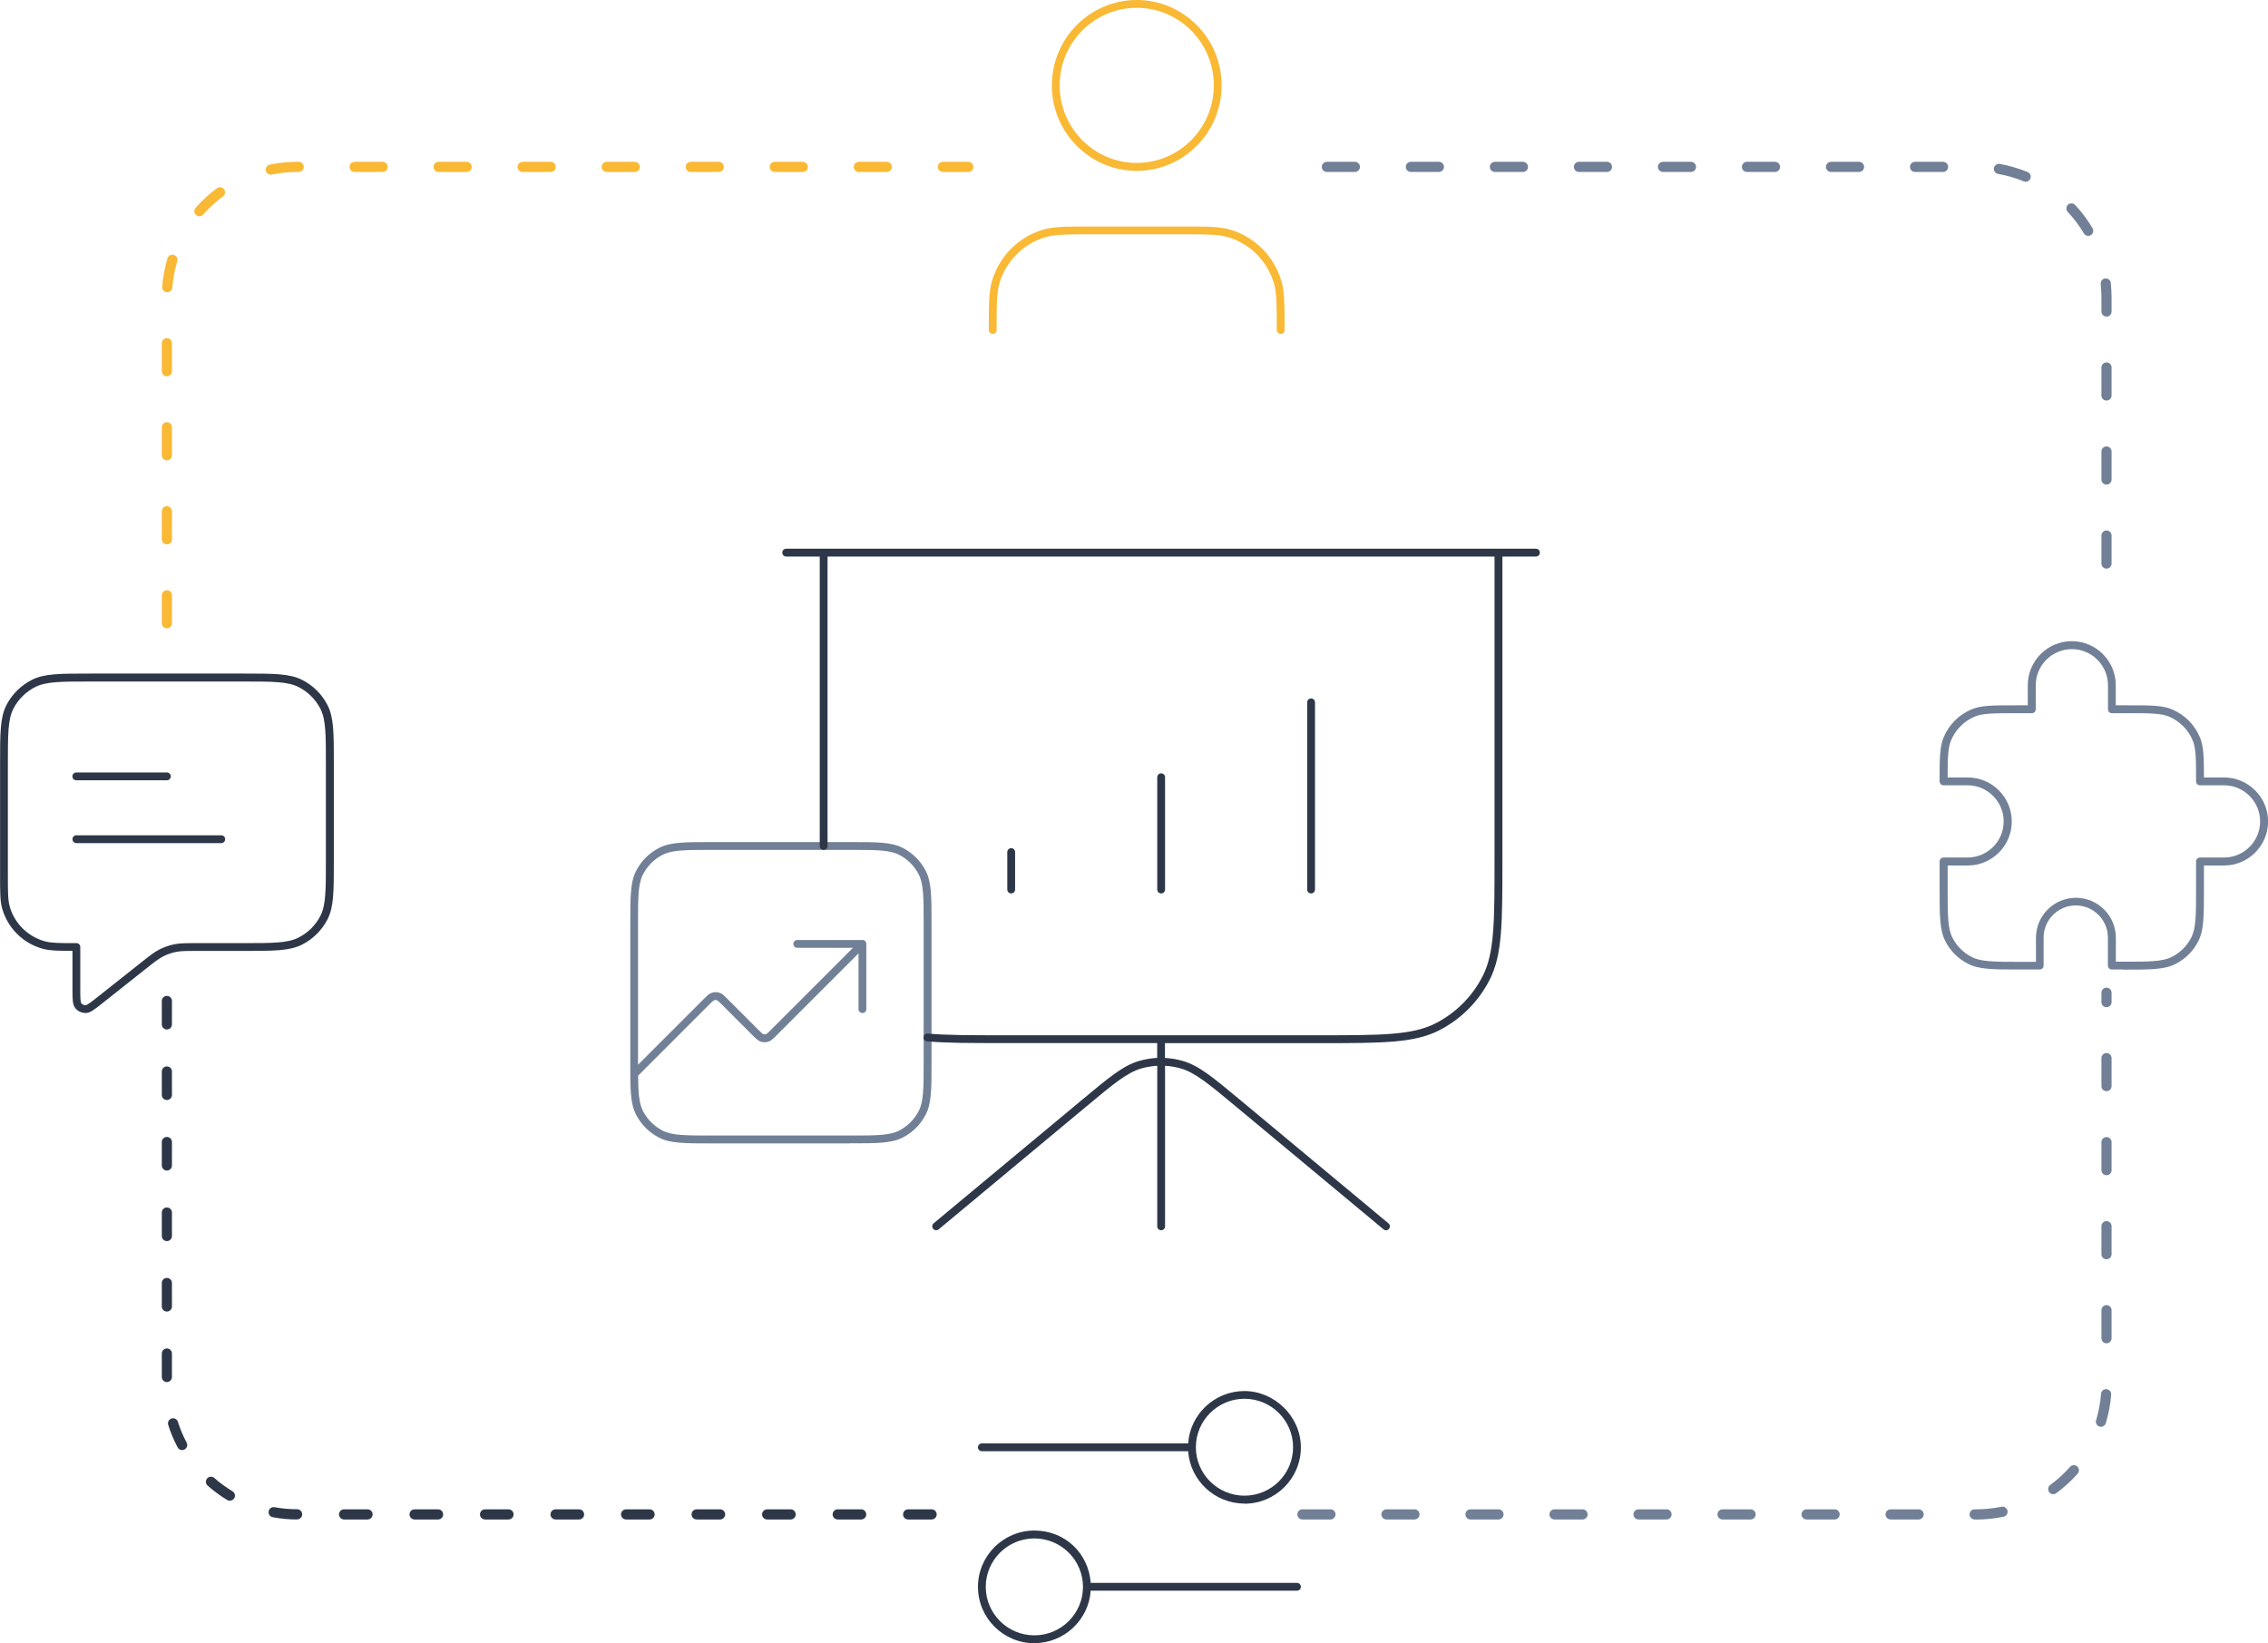 <?xml version="1.0" encoding="UTF-8"?>
<svg id="Layer_2" data-name="Layer 2" xmlns="http://www.w3.org/2000/svg" viewBox="0 0 290.7 210.61">
  <defs>
    <style>
      .cls-1 {
        fill: #2d3748;
      }

      .cls-1, .cls-2, .cls-3 {
        stroke-width: 0px;
      }

      .cls-2 {
        fill: #f9b934;
      }

      .cls-3 {
        fill: #718096;
      }
    </style>
  </defs>
  <g id="Layer_1-2" data-name="Layer 1">
    <g>
      <path class="cls-3" d="M108.86,146.55h-17.55c-3.59,0-5.39,0-6.83-.74-1.28-.65-2.3-1.68-2.96-2.96-.61-1.19-.72-2.62-.73-5.1,0-.04,0-.08,0-.12,0-.5,0-1.03,0-1.62v-17.55c0-3.59,0-5.38.74-6.83.65-1.28,1.68-2.3,2.96-2.96,1.45-.74,3.25-.74,6.83-.74h17.55c3.59,0,5.39,0,6.83.74,1.28.65,2.3,1.68,2.96,2.96.74,1.45.74,3.25.74,6.83v17.55c0,3.59,0,5.39-.74,6.83-.65,1.28-1.68,2.31-2.96,2.96-1.45.74-3.25.74-6.83.74ZM81.79,137.89c.02,2.22.12,3.52.62,4.5.56,1.09,1.43,1.96,2.52,2.52,1.23.63,2.95.63,6.38.63h17.55c3.43,0,5.15,0,6.38-.63,1.09-.56,1.96-1.43,2.52-2.52.63-1.23.63-2.95.63-6.38v-17.55c0-3.42,0-5.14-.63-6.38-.56-1.09-1.43-1.96-2.52-2.52-1.23-.63-2.95-.63-6.38-.63h-17.55c-3.43,0-5.14,0-6.38.63-1.09.56-1.96,1.43-2.52,2.52-.63,1.23-.63,2.95-.63,6.38v18.01l8.41-8.41c.46-.46.71-.71,1.06-.82.31-.1.64-.1.96,0,.35.11.6.36,1.06.82l3.91,3.91c.32.32.54.54.66.58.11.04.23.04.34,0,.12-.04.33-.25.65-.57l10.5-10.5h-7.14c-.28,0-.5-.22-.5-.5s.22-.5.5-.5h8.37c.06,0,.12.01.18.04.06.02.12.06.16.11h0s0,0,0,0c0,0,0,0,0,0t0,0h0s0,0,0,0h0s0,0,0,0c0,0,0,0,0,0,0,0,0,0,0,0h0s.08.1.1.16h0c.02.06.04.12.04.18h0v8.37c0,.28-.22.5-.5.5s-.5-.22-.5-.5v-7.15l-10.5,10.5c-.46.46-.71.71-1.06.82-.31.1-.64.1-.96,0-.35-.11-.6-.36-1.06-.82l-3.91-3.91c-.32-.32-.54-.54-.66-.58-.11-.04-.23-.04-.34,0-.12.04-.34.25-.66.57l-9.11,9.11Z"/>
      <path class="cls-1" d="M177.66,157.69c-.11,0-.23-.04-.32-.12l-18.99-15.8c-3.44-2.86-5.17-4.3-7.02-4.83-.65-.19-1.32-.3-2-.34v20.58c0,.28-.22.5-.5.5s-.5-.22-.5-.5v-20.58c-.67.04-1.34.15-2,.33-1.85.53-3.58,1.96-7.02,4.83l-18.99,15.8c-.21.18-.53.15-.71-.06-.18-.21-.15-.53.06-.71l18.99-15.8c3.55-2.96,5.33-4.44,7.39-5.02.74-.21,1.51-.34,2.27-.38v-1.9h-19.68c-4.26,0-7.34,0-9.81-.22-.28-.02-.48-.27-.46-.54.02-.28.27-.5.54-.46,2.43.22,5.49.22,9.72.22h40.36c7.98,0,11.99,0,14.97-1.51,2.63-1.34,4.74-3.44,6.08-6.07,1.52-2.97,1.52-6.97,1.52-14.94v-38.84h-85.49v37.1c0,.28-.22.5-.5.5s-.5-.22-.5-.5v-37.1h-4.3c-.28,0-.5-.22-.5-.5s.22-.5.5-.5h96.1c.28,0,.5.22.5.5s-.22.5-.5.5h-4.3v38.84c0,8.13,0,12.21-1.63,15.4-1.44,2.82-3.69,5.07-6.52,6.51-3.19,1.62-7.28,1.62-15.42,1.62h-19.68v1.9c.77.04,1.53.16,2.27.38,2.06.58,3.84,2.07,7.39,5.02l18.99,15.8c.21.18.24.49.06.71-.1.12-.24.18-.39.18ZM168.05,114.51c-.28,0-.5-.22-.5-.5v-23.99c0-.28.22-.5.5-.5s.5.22.5.5v23.99c0,.28-.22.5-.5.5ZM148.83,114.51c-.28,0-.5-.22-.5-.5v-14.39c0-.28.22-.5.5-.5s.5.22.5.5v14.39c0,.28-.22.5-.5.5ZM129.61,114.51c-.28,0-.5-.22-.5-.5v-4.8c0-.28.22-.5.5-.5s.5.22.5.5v4.8c0,.28-.22.5-.5.5Z"/>
      <path class="cls-3" d="M272.12,124.26h-1.44c-.28,0-.5-.22-.5-.5v-3.59c0-2.27-1.85-4.12-4.12-4.12s-4.12,1.85-4.12,4.12v3.59c0,.28-.22.5-.5.5h-2.47c-3.53,0-5.3,0-6.72-.73-1.26-.64-2.27-1.65-2.91-2.91-.73-1.43-.73-3.2-.73-6.72v-3.49c0-.28.22-.5.5-.5h3.08c2.56,0,4.63-2.08,4.63-4.63s-2.08-4.63-4.63-4.63h-3.08c-.28,0-.5-.22-.5-.5,0-2.93,0-4.41.51-5.63.68-1.64,1.96-2.93,3.61-3.61,1.22-.51,2.7-.51,5.63-.51h1.55v-2.58c0-3.11,2.53-5.64,5.64-5.64s5.64,2.53,5.64,5.64v2.58h1.55c2.93,0,4.41,0,5.63.51,1.64.68,2.92,1.96,3.61,3.61.48,1.15.51,2.53.51,5.13h2.58c3.11,0,5.64,2.53,5.64,5.64s-2.53,5.64-5.64,5.64h-2.58v2.99c0,3.53,0,5.3-.73,6.72-.64,1.26-1.65,2.27-2.91,2.91-1.43.73-3.2.73-6.72.73ZM271.18,123.26h.94c3.37,0,5.06,0,6.27-.62,1.07-.55,1.93-1.4,2.47-2.47.62-1.21.62-2.9.62-6.27v-3.49c0-.28.22-.5.5-.5h3.08c2.56,0,4.63-2.08,4.63-4.63s-2.08-4.63-4.63-4.63h-3.08c-.28,0-.5-.22-.5-.5,0-2.8,0-4.21-.43-5.25-.57-1.38-1.69-2.49-3.06-3.06-1.04-.43-2.45-.43-5.25-.43h-2.05c-.28,0-.5-.22-.5-.5v-3.08c0-2.55-2.08-4.63-4.63-4.63s-4.63,2.08-4.63,4.63v3.08c0,.28-.22.5-.5.5h-2.05c-2.8,0-4.21,0-5.25.43-1.38.57-2.49,1.69-3.06,3.06-.4.98-.43,2.27-.43,4.75h2.58c3.11,0,5.64,2.53,5.64,5.64s-2.53,5.64-5.64,5.64h-2.58v2.99c0,3.37,0,5.06.62,6.27.55,1.07,1.4,1.93,2.47,2.47,1.21.62,2.9.62,6.27.62h1.96v-3.09c0-2.83,2.3-5.12,5.12-5.12s5.12,2.3,5.12,5.12v3.09Z"/>
      <path class="cls-1" d="M132.58,210.61c-3.99,0-7.23-3.24-7.23-7.22s3.25-7.22,7.23-7.22,6.96,2.97,7.22,6.71h26.44c.28,0,.5.22.5.5s-.22.5-.5.5h-26.44c-.26,3.75-3.4,6.72-7.22,6.72ZM132.58,197.18c-3.44,0-6.23,2.79-6.23,6.21s2.79,6.21,6.23,6.21,6.23-2.79,6.23-6.21-2.79-6.21-6.23-6.21ZM159.51,192.71c-3.82,0-6.96-2.97-7.22-6.71h-26.44c-.28,0-.5-.22-.5-.5s.22-.5.5-.5h26.44c.26-3.75,3.4-6.71,7.22-6.71s7.23,3.24,7.23,7.22-3.25,7.22-7.23,7.22ZM159.51,179.28c-3.43,0-6.23,2.79-6.23,6.21s2.79,6.21,6.23,6.21,6.23-2.79,6.23-6.21-2.79-6.21-6.23-6.21Z"/>
      <path class="cls-1" d="M10.95,129.83c-.51,0-.98-.23-1.3-.62-.36-.45-.36-1.13-.36-2.47v-4.87c-1.87,0-2.88-.02-3.75-.25-2.57-.68-4.59-2.69-5.28-5.24-.25-.94-.25-2.04-.25-4.22v-14.27c0-3.94,0-5.92.81-7.51.72-1.4,1.85-2.52,3.26-3.24,1.6-.81,3.59-.81,7.57-.81h19.5c3.97,0,5.97,0,7.57.81,1.41.71,2.54,1.83,3.26,3.24.81,1.58.81,3.56.81,7.51v12.43c0,3.94,0,5.92-.81,7.51-.72,1.4-1.85,2.52-3.26,3.24-1.6.81-3.59.81-7.57.81h-5.84c-1.41,0-2.12,0-2.76.13-.57.12-1.12.31-1.64.57-.58.3-1.14.74-2.24,1.61l-5.54,4.39c-1.06.84-1.58,1.26-2.17,1.26ZM11.64,87.35c-3.82,0-5.73,0-7.11.7-1.22.62-2.2,1.58-2.82,2.8-.7,1.37-.7,3.27-.7,7.05v14.27c0,2.09,0,3.14.22,3.96.59,2.2,2.35,3.94,4.57,4.53.82.22,1.88.22,3.99.22.28,0,.5.22.5.5v5.37c0,.97,0,1.66.14,1.84.13.16.31.25.52.25.23,0,.78-.44,1.54-1.04l5.54-4.39c1.16-.92,1.74-1.38,2.41-1.72.6-.3,1.24-.53,1.9-.66.74-.15,1.48-.15,2.96-.15h5.84c3.82,0,5.73,0,7.11-.7,1.22-.62,2.2-1.58,2.82-2.8.7-1.37.7-3.27.7-7.05v-12.43c0-3.78,0-5.68-.7-7.05-.62-1.21-1.6-2.18-2.82-2.8-1.38-.7-3.3-.7-7.11-.7H11.64ZM28.36,108.06H9.79c-.28,0-.5-.22-.5-.5s.22-.5.5-.5h18.57c.28,0,.5.22.5.5s-.22.5-.5.5ZM21.39,100.01h-11.61c-.28,0-.5-.22-.5-.5s.22-.5.5-.5h11.61c.28,0,.5.22.5.5s-.22.5-.5.5Z"/>
      <path class="cls-2" d="M164.15,42.79c-.28,0-.5-.22-.5-.5,0-3.19,0-4.79-.38-6.03-.85-2.81-3.02-5-5.82-5.85-1.24-.38-2.83-.38-5.99-.38h-11.53c-3.17,0-4.75,0-5.99.38-2.79.85-4.97,3.04-5.82,5.85-.38,1.25-.38,2.85-.38,6.03,0,.28-.22.5-.5.5s-.5-.22-.5-.5c0-3.29,0-4.93.42-6.32.94-3.13,3.37-5.57,6.48-6.52,1.38-.42,3.02-.42,6.29-.42h11.53c3.26,0,4.9,0,6.29.42,3.12.95,5.54,3.39,6.48,6.53.42,1.39.42,3.04.42,6.32,0,.28-.22.5-.5.5ZM145.7,21.9c-6,0-10.88-4.91-10.88-10.95s4.88-10.95,10.88-10.95,10.88,4.91,10.88,10.95-4.88,10.95-10.88,10.95ZM145.7,1c-5.45,0-9.88,4.46-9.88,9.94s4.43,9.94,9.88,9.94,9.88-4.46,9.88-9.94-4.43-9.94-9.88-9.94Z"/>
      <path class="cls-2" d="M21.39,80.54c-.36,0-.65-.29-.65-.65v-3.59c0-.36.29-.65.65-.65s.65.29.65.65v3.59c0,.36-.29.65-.65.65ZM21.39,69.77c-.36,0-.65-.29-.65-.65v-3.59c0-.36.29-.65.65-.65s.65.29.65.65v3.59c0,.36-.29.65-.65.65ZM21.39,59c-.36,0-.65-.29-.65-.65v-3.59c0-.36.29-.65.65-.65s.65.29.65.65v3.59c0,.36-.29.65-.65.65ZM21.39,48.23c-.36,0-.65-.29-.65-.65v-3.59c0-.36.29-.65.65-.65s.65.29.65.65v3.59c0,.36-.29.65-.65.65ZM21.44,37.46s-.03,0-.05,0c-.36-.03-.63-.34-.6-.7.1-1.24.32-2.47.68-3.66.1-.34.47-.54.81-.43.34.1.54.47.44.81-.33,1.1-.54,2.23-.63,3.38-.03.34-.31.6-.65.6ZM25.56,27.71c-.15,0-.31-.05-.43-.16-.27-.24-.3-.65-.06-.92.82-.93,1.74-1.78,2.74-2.51.29-.21.7-.15.91.14.21.29.15.7-.14.91-.93.68-1.78,1.46-2.54,2.33-.13.15-.31.22-.49.22ZM34.71,22.39c-.3,0-.57-.21-.64-.52-.07-.35.15-.7.51-.77,1.15-.24,2.34-.36,3.53-.36h.17c.36,0,.65.29.65.65s-.29.65-.65.65h-.17c-1.1,0-2.2.11-3.27.33-.04,0-.09.01-.13.01ZM124.11,22.04h-3.26c-.36,0-.65-.29-.65-.65s.29-.65.65-.65h3.26c.36,0,.65.29.65.65s-.29.65-.65.65ZM113.67,22.04h-3.59c-.36,0-.65-.29-.65-.65s.29-.65.65-.65h3.59c.36,0,.65.29.65.65s-.29.65-.65.65ZM102.9,22.04h-3.59c-.36,0-.65-.29-.65-.65s.29-.65.65-.65h3.59c.36,0,.65.29.65.65s-.29.65-.65.65ZM92.13,22.04h-3.59c-.36,0-.65-.29-.65-.65s.29-.65.65-.65h3.59c.36,0,.65.29.65.65s-.29.65-.65.65ZM81.36,22.04h-3.59c-.36,0-.65-.29-.65-.65s.29-.65.65-.65h3.59c.36,0,.65.29.65.65s-.29.65-.65.65ZM70.58,22.04h-3.59c-.36,0-.65-.29-.65-.65s.29-.65.65-.65h3.59c.36,0,.65.29.65.65s-.29.65-.65.65ZM59.81,22.04h-3.59c-.36,0-.65-.29-.65-.65s.29-.65.65-.65h3.59c.36,0,.65.29.65.65s-.29.65-.65.65ZM49.04,22.04h-3.59c-.36,0-.65-.29-.65-.65s.29-.65.65-.65h3.59c.36,0,.65.29.65.65s-.29.65-.65.65Z"/>
      <path class="cls-1" d="M38.07,194.75h0c-1.05,0-2.09-.1-3.11-.29-.35-.06-.59-.4-.52-.76.06-.35.4-.59.76-.52.94.17,1.91.26,2.88.26.36,0,.65.29.65.65,0,.36-.29.65-.65.65ZM119.41,194.75h-3.01c-.36,0-.65-.29-.65-.65s.29-.65.65-.65h3.01c.36,0,.65.29.65.65s-.29.65-.65.65ZM110.38,194.75h-3.01c-.36,0-.65-.29-.65-.65s.29-.65.65-.65h3.01c.36,0,.65.29.65.65s-.29.65-.65.65ZM101.34,194.75h-3.01c-.36,0-.65-.29-.65-.65s.29-.65.65-.65h3.01c.36,0,.65.29.65.65s-.29.65-.65.65ZM92.3,194.75h-3.01c-.36,0-.65-.29-.65-.65s.29-.65.65-.65h3.01c.36,0,.65.29.65.65s-.29.65-.65.65ZM83.26,194.75h-3.01c-.36,0-.65-.29-.65-.65s.29-.65.65-.65h3.01c.36,0,.65.29.65.65s-.29.65-.65.65ZM74.22,194.75h-3.01c-.36,0-.65-.29-.65-.65s.29-.65.65-.65h3.01c.36,0,.65.29.65.65s-.29.65-.65.65ZM65.18,194.75h-3.01c-.36,0-.65-.29-.65-.65s.29-.65.65-.65h3.01c.36,0,.65.29.65.65s-.29.65-.65.65ZM56.15,194.75h-3.01c-.36,0-.65-.29-.65-.65s.29-.65.65-.65h3.01c.36,0,.65.29.65.65s-.29.65-.65.65ZM47.11,194.75h-3.01c-.36,0-.65-.29-.65-.65s.29-.65.65-.65h3.01c.36,0,.65.29.65.65s-.29.65-.65.65ZM29.47,192.35c-.11,0-.23-.03-.34-.09-.89-.54-1.74-1.16-2.52-1.85-.27-.24-.29-.65-.06-.92.24-.27.65-.29.92-.06.72.64,1.51,1.21,2.33,1.71.31.19.41.58.22.89-.12.2-.34.31-.56.31ZM23.34,185.86c-.23,0-.46-.13-.57-.35-.49-.92-.9-1.89-1.21-2.88-.11-.34.08-.71.42-.82.34-.11.71.08.82.42.29.92.67,1.82,1.12,2.67.17.32.05.71-.27.88-.1.05-.2.08-.3.08ZM21.39,177.14c-.36,0-.65-.29-.65-.65v-3.01c0-.36.29-.65.65-.65s.65.29.65.65v3.01c0,.36-.29.65-.65.65ZM21.39,168.1c-.36,0-.65-.29-.65-.65v-3.01c0-.36.29-.65.65-.65s.65.29.65.65v3.01c0,.36-.29.65-.65.65ZM21.39,159.07c-.36,0-.65-.29-.65-.65v-3.01c0-.36.29-.65.65-.65s.65.29.65.65v3.01c0,.36-.29.65-.65.65ZM21.39,150.03c-.36,0-.65-.29-.65-.65v-3.01c0-.36.29-.65.65-.65s.65.29.65.65v3.01c0,.36-.29.65-.65.65ZM21.39,140.99c-.36,0-.65-.29-.65-.65v-3.01c0-.36.29-.65.65-.65s.65.29.65.65v3.01c0,.36-.29.65-.65.65ZM21.39,131.95c-.36,0-.65-.29-.65-.65v-3.01c0-.36.29-.65.65-.65s.65.29.65.65v3.01c0,.36-.29.65-.65.65Z"/>
      <path class="cls-3" d="M253.29,194.75h-.19c-.36,0-.65-.29-.65-.65s.29-.65.65-.65h.19c1.09,0,2.18-.11,3.25-.33.35-.07.69.15.77.51.07.35-.15.7-.51.77-1.15.24-2.33.36-3.51.36ZM245.92,194.75h-3.59c-.36,0-.65-.29-.65-.65s.29-.65.65-.65h3.59c.36,0,.65.29.65.65s-.29.65-.65.65ZM235.15,194.75h-3.59c-.36,0-.65-.29-.65-.65s.29-.65.65-.65h3.59c.36,0,.65.29.65.65s-.29.65-.65.65ZM224.38,194.75h-3.59c-.36,0-.65-.29-.65-.65s.29-.65.65-.65h3.59c.36,0,.65.29.65.65s-.29.65-.65.65ZM213.61,194.75h-3.59c-.36,0-.65-.29-.65-.65s.29-.65.65-.65h3.59c.36,0,.65.29.65.65s-.29.65-.65.65ZM202.84,194.75h-3.59c-.36,0-.65-.29-.65-.65s.29-.65.65-.65h3.59c.36,0,.65.29.65.65s-.29.65-.65.65ZM192.07,194.75h-3.59c-.36,0-.65-.29-.65-.65s.29-.65.65-.65h3.59c.36,0,.65.29.65.65s-.29.65-.65.65ZM181.3,194.75h-3.59c-.36,0-.65-.29-.65-.65s.29-.65.65-.65h3.59c.36,0,.65.29.65.65s-.29.65-.65.65ZM170.53,194.75h-3.59c-.36,0-.65-.29-.65-.65s.29-.65.65-.65h3.59c.36,0,.65.29.65.65s-.29.65-.65.65ZM263.17,191.51c-.2,0-.4-.09-.52-.27-.21-.29-.15-.7.14-.91.92-.68,1.78-1.46,2.54-2.32.24-.27.65-.29.92-.06.27.24.29.65.06.92-.82.93-1.75,1.78-2.75,2.51-.12.09-.25.13-.38.13ZM269.29,182.87c-.06,0-.13,0-.19-.03-.34-.1-.54-.47-.43-.81.33-1.1.54-2.24.63-3.38.03-.36.33-.62.7-.6.36.03.63.34.6.7-.1,1.24-.33,2.47-.69,3.66-.08.28-.34.46-.62.46ZM270,172.17c-.36,0-.65-.29-.65-.65v-3.59c0-.36.29-.65.65-.65s.65.29.65.65v3.59c0,.36-.29.65-.65.65ZM270,161.4c-.36,0-.65-.29-.65-.65v-3.59c0-.36.29-.65.65-.65s.65.29.65.65v3.59c0,.36-.29.65-.65.65ZM270,150.63c-.36,0-.65-.29-.65-.65v-3.59c0-.36.29-.65.65-.65s.65.29.65.65v3.59c0,.36-.29.65-.65.65ZM270,139.86c-.36,0-.65-.29-.65-.65v-3.59c0-.36.29-.65.65-.65s.65.29.65.65v3.59c0,.36-.29.65-.65.65ZM270,129.09c-.36,0-.65-.29-.65-.65v-1.2c0-.36.29-.65.65-.65s.65.29.65.65v1.2c0,.36-.29.65-.65.65Z"/>
      <path class="cls-3" d="M270,72.88c-.36,0-.65-.29-.65-.65v-3.59c0-.36.29-.65.65-.65s.65.29.65.65v3.59c0,.36-.29.65-.65.65ZM270,62.11c-.36,0-.65-.29-.65-.65v-3.59c0-.36.29-.65.65-.65s.65.29.65.65v3.59c0,.36-.29.65-.65.65ZM270,51.34c-.36,0-.65-.29-.65-.65v-3.59c0-.36.29-.65.65-.65s.65.29.65.65v3.59c0,.36-.29.65-.65.65ZM270,40.57c-.36,0-.65-.29-.65-.65v-1.82c0-.57-.03-1.14-.09-1.7-.04-.36.22-.68.58-.71.36-.03.68.22.71.58.06.61.1,1.22.1,1.84v1.82c0,.36-.29.65-.65.65ZM267.66,30.23c-.22,0-.44-.11-.56-.32-.59-.99-1.28-1.91-2.07-2.75-.24-.26-.23-.67.03-.92.26-.24.67-.23.92.03.85.91,1.6,1.91,2.23,2.98.18.31.08.71-.23.89-.1.06-.22.09-.33.09ZM259.66,23.3c-.08,0-.17-.02-.25-.05-1.06-.44-2.18-.76-3.31-.96-.35-.06-.59-.4-.53-.75.06-.35.41-.59.75-.53,1.22.22,2.42.57,3.57,1.04.33.14.49.52.35.85-.1.25-.35.4-.6.4ZM249.05,22.04h-3.59c-.36,0-.65-.29-.65-.65s.29-.65.65-.65h3.59c.36,0,.65.29.65.65s-.29.65-.65.65ZM238.28,22.04h-3.59c-.36,0-.65-.29-.65-.65s.29-.65.65-.65h3.59c.36,0,.65.29.65.65s-.29.65-.65.65ZM227.51,22.04h-3.59c-.36,0-.65-.29-.65-.65s.29-.65.65-.65h3.59c.36,0,.65.29.65.65s-.29.65-.65.65ZM216.74,22.04h-3.59c-.36,0-.65-.29-.65-.65s.29-.65.65-.65h3.59c.36,0,.65.29.65.65s-.29.65-.65.65ZM205.97,22.04h-3.59c-.36,0-.65-.29-.65-.65s.29-.65.65-.65h3.59c.36,0,.65.29.65.65s-.29.65-.65.65ZM195.2,22.04h-3.59c-.36,0-.65-.29-.65-.65s.29-.65.65-.65h3.59c.36,0,.65.29.65.65s-.29.65-.65.65ZM184.43,22.04h-3.59c-.36,0-.65-.29-.65-.65s.29-.65.65-.65h3.59c.36,0,.65.29.65.65s-.29.65-.65.65ZM173.66,22.04h-3.59c-.36,0-.65-.29-.65-.65s.29-.65.65-.65h3.59c.36,0,.65.29.65.65s-.29.65-.65.65Z"/>
    </g>
  </g>
</svg>